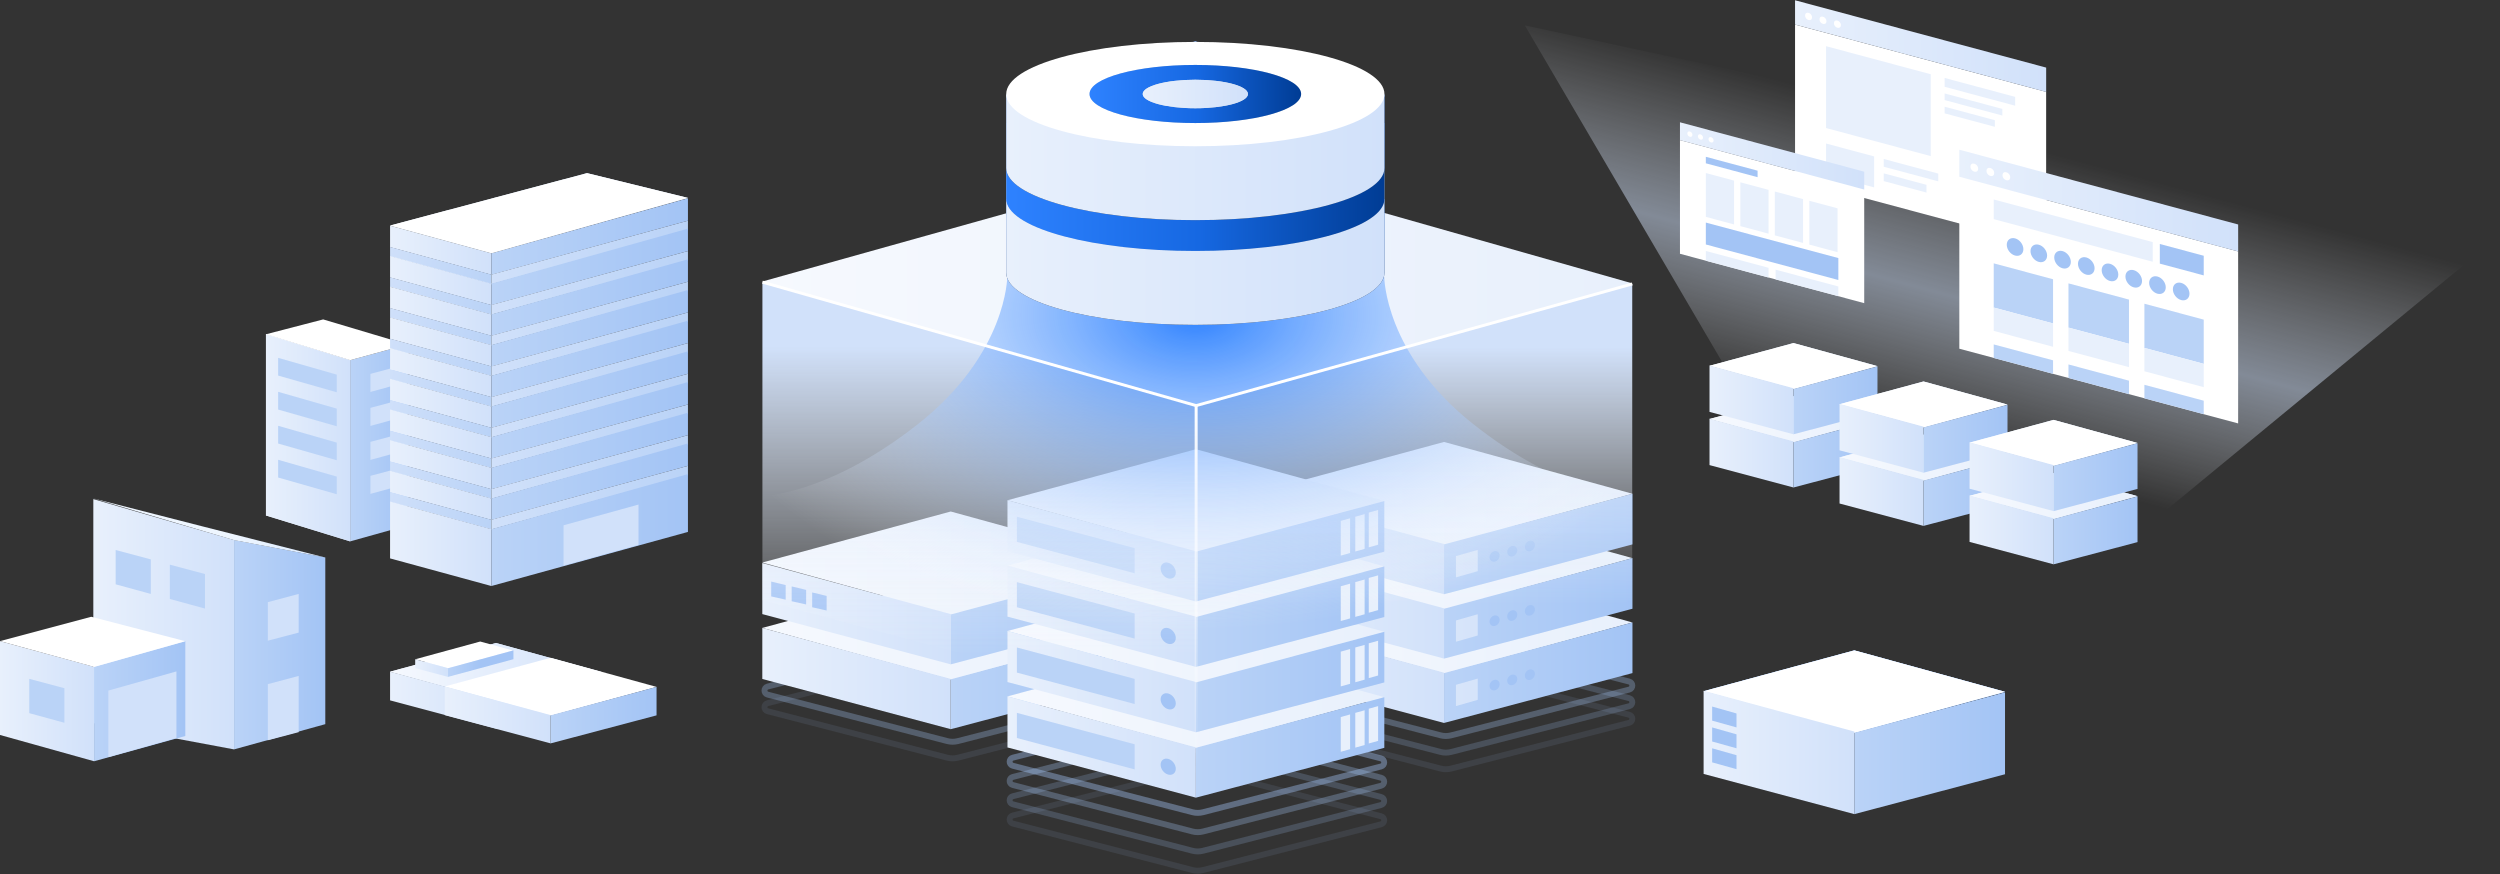 
<svg width="1290" height="451" viewBox="0 0 1290 451" fill="none" xmlns="http://www.w3.org/2000/svg">
    <rect x="0" y="0" width="1290" height="451" fill="#333333" stroke="none"/>
    <path opacity="0.5" d="M786.809 13.098L911.082 225.049L1095.59 281.467L1290 121.361L786.809 13.098Z" fill="url(#paint0_linear_106_191750)"/>
    <path opacity="0.3" d="M743.384 379.444L650.616 355.45C648.471 354.895 648.477 351.846 650.624 351.3L745.095 327.252C745.444 327.163 745.81 327.164 746.159 327.254L840.671 351.683C842.814 352.236 842.812 355.281 840.668 355.831L748.731 379.449C746.977 379.899 745.137 379.898 743.384 379.444Z" stroke="#A3C4F5" stroke-width="3.05"/>
    <path opacity="0.2" d="M743.384 388.013L650.616 364.019C648.471 363.464 648.477 360.415 650.624 359.869L745.095 335.821C745.444 335.732 745.81 335.733 746.159 335.823L840.671 360.251C842.814 360.805 842.812 363.849 840.668 364.4L748.731 388.018C746.977 388.468 745.137 388.467 743.384 388.013Z" stroke="#A3C4F5" stroke-width="3.05"/>
    <path opacity="0.1" d="M743.384 396.581L650.616 372.587C648.471 372.032 648.477 368.984 650.624 368.437L745.095 344.389C745.444 344.3 745.81 344.301 746.159 344.391L840.671 368.82C842.814 369.374 842.812 372.418 840.668 372.969L748.731 396.586C746.977 397.036 745.137 397.035 743.384 396.581Z" stroke="#A3C4F5" stroke-width="3.05"/>
    <path d="M745.523 347.649L647.89 320.781L745.118 294.448L842.347 321.186L745.523 347.649Z" fill="url(#paint1_linear_106_191750)"/>
    <path d="M745.118 347.113V373.041L647.89 347.113V320.781L745.118 347.113Z" fill="url(#paint2_linear_106_191750)"/>
    <path d="M745.118 347.314V373.041L842.347 347.314V321.186L745.118 347.314Z" fill="url(#paint3_linear_106_191750)"/>
    <path opacity="0.5" d="M762.497 350.145L751.25 353.358V364.337L762.497 361.123V350.145Z" fill="#F6F9FE"/>
    <circle cx="2.678" cy="2.678" r="2.678" transform="matrix(0.966 -0.259 0.087 0.996 768.388 351.531)" fill="#A3C4F5"/>
    <circle cx="2.678" cy="2.678" r="2.678" transform="matrix(0.966 -0.259 0.087 0.996 777.492 348.853)" fill="#A3C4F5"/>
    <circle cx="2.678" cy="2.678" r="2.678" transform="matrix(0.966 -0.259 0.087 0.996 786.596 346.176)" fill="#A3C4F5"/>
    <path d="M745.523 314.445L647.89 287.577L745.118 261.244L842.347 287.982L745.523 314.445Z" fill="url(#paint4_linear_106_191750)"/>
    <path d="M745.118 313.909V339.837L647.89 313.909V287.577L745.118 313.909Z" fill="url(#paint5_linear_106_191750)"/>
    <path d="M745.118 314.111V339.837L842.347 314.111V287.982L745.118 314.111Z" fill="url(#paint6_linear_106_191750)"/>
    <path opacity="0.5" d="M762.497 316.941L751.25 320.154V331.133L762.497 327.92V316.941Z" fill="#F6F9FE"/>
    <circle cx="2.678" cy="2.678" r="2.678" transform="matrix(0.966 -0.259 0.087 0.996 768.388 318.327)" fill="#A3C4F5"/>
    <circle cx="2.678" cy="2.678" r="2.678" transform="matrix(0.966 -0.259 0.087 0.996 777.492 315.65)" fill="#A3C4F5"/>
    <circle cx="2.678" cy="2.678" r="2.678" transform="matrix(0.966 -0.259 0.087 0.996 786.596 312.971)" fill="#A3C4F5"/>
    <path d="M745.523 281.241L647.89 254.373L745.118 228.04L842.347 254.778L745.523 281.241Z" fill="url(#paint7_linear_106_191750)"/>
    <path d="M745.118 280.706V306.633L647.89 280.706V254.373L745.118 280.706Z" fill="url(#paint8_linear_106_191750)"/>
    <path d="M745.118 280.906V306.633L842.347 280.906V254.778L745.118 280.906Z" fill="url(#paint9_linear_106_191750)"/>
    <path opacity="0.5" d="M762.497 283.737L751.25 286.951V297.929L762.497 294.716V283.737Z" fill="#F6F9FE"/>
    <circle cx="2.678" cy="2.678" r="2.678" transform="matrix(0.966 -0.259 0.087 0.996 768.388 285.123)" fill="#A3C4F5"/>
    <circle cx="2.678" cy="2.678" r="2.678" transform="matrix(0.966 -0.259 0.087 0.996 777.492 282.445)" fill="#A3C4F5"/>
    <circle cx="2.678" cy="2.678" r="2.678" transform="matrix(0.966 -0.259 0.087 0.996 786.596 279.768)" fill="#A3C4F5"/>
    <path opacity="0.3" d="M488.845 382.409L396.078 358.415C393.933 357.86 393.939 354.811 396.086 354.265L490.556 330.217C490.906 330.128 491.272 330.129 491.621 330.219L586.133 354.648C588.276 355.202 588.274 358.246 586.13 358.796L494.192 382.414C492.438 382.864 490.599 382.863 488.845 382.409Z" stroke="#A3C4F5" stroke-width="3.05"/>
    <path opacity="0.1" d="M488.845 390.978L396.078 366.984C393.933 366.429 393.939 363.38 396.086 362.834L490.556 338.786C490.906 338.697 491.272 338.698 491.621 338.788L586.133 363.216C588.276 363.77 588.274 366.815 586.13 367.365L494.192 390.983C492.438 391.433 490.599 391.432 488.845 390.978Z" stroke="#A3C4F5" stroke-width="3.05"/>
    <path d="M490.985 350.872L393.351 324.004L490.58 297.671L587.808 324.409L490.985 350.872Z" fill="url(#paint10_linear_106_191750)"/>
    <path d="M490.58 350.337V376.264L393.351 350.337V324.004L490.58 350.337Z" fill="url(#paint11_linear_106_191750)"/>
    <path d="M490.58 350.538V376.264L587.808 350.538V324.409L490.58 350.538Z" fill="url(#paint12_linear_106_191750)"/>
    <path d="M584.603 329.023L579.783 330.362V348.303L584.603 346.964V337.994V329.023Z" fill="#004FC5"/>
    <path d="M577.641 331.166L572.821 332.504V350.445L577.641 349.106V340.136V331.166Z" fill="#004FC5"/>
    <path d="M570.143 333.308L565.323 334.646V352.587L570.143 351.248V342.278V333.308Z" fill="#004FC5"/>
    <path d="M490.985 317.132L393.351 290.264L490.58 263.931L587.808 290.669L490.985 317.132Z" fill="url(#paint13_linear_106_191750)"/>
    <path d="M490.58 316.875V342.802L393.351 316.875V290.542L490.58 316.875Z" fill="url(#paint14_linear_106_191750)"/>
    <path d="M405.402 301.897V309.428L397.942 307.752V300.103L405.402 301.897Z" fill="#A3C4F5"/>
    <path d="M415.97 304.383V311.914L408.51 310.238V302.59L415.97 304.383Z" fill="#A3C4F5"/>
    <path d="M426.538 307.491V315.022L419.078 313.346V305.698L426.538 307.491Z" fill="#A3C4F5"/>
    <path d="M490.58 317.076V342.802L587.808 317.076V290.947L490.58 317.076Z" fill="url(#paint15_linear_106_191750)"/>
    <path d="M584.603 295.562L579.783 296.9V314.841L584.603 313.502V304.532V295.562Z" fill="#004FC5"/>
    <path d="M577.641 297.704L572.821 299.043V316.984L577.641 315.645V306.674V297.704Z" fill="#004FC5"/>
    <path d="M570.143 299.846L565.323 301.185V319.126L570.143 317.787V308.816V299.846Z" fill="#004FC5"/>
    <path opacity="0.4" d="M615.346 419.109L522.579 395.114C520.434 394.56 520.44 391.511 522.587 390.965L617.057 366.917C617.407 366.828 617.773 366.829 618.122 366.919L712.634 391.347C714.777 391.901 714.775 394.945 712.631 395.496L620.694 419.113C618.94 419.564 617.1 419.563 615.346 419.109Z" stroke="#A3C4F5" stroke-width="3.05"/>
    <path opacity="0.3" d="M615.346 429.055L522.579 405.061C520.434 404.506 520.44 401.457 522.587 400.911L617.057 376.863C617.407 376.774 617.773 376.775 618.122 376.865L712.634 401.294C714.777 401.848 714.775 404.892 712.631 405.442L620.694 429.06C618.94 429.51 617.1 429.509 615.346 429.055Z" stroke="#A3C4F5" stroke-width="3.05"/>
    <path opacity="0.2" d="M615.346 439.002L522.579 415.007C520.434 414.452 520.44 411.404 522.587 410.857L617.057 386.809C617.407 386.72 617.773 386.721 618.122 386.811L712.634 411.24C714.777 411.794 714.775 414.838 712.631 415.389L620.694 439.006C618.94 439.457 617.1 439.455 615.346 439.002Z" stroke="#A3C4F5" stroke-width="3.05"/>
    <path opacity="0.1" d="M615.346 448.948L522.579 424.954C520.434 424.399 520.44 421.35 522.587 420.804L617.057 396.756C617.407 396.667 617.773 396.668 618.122 396.758L712.634 421.186C714.777 421.74 714.775 424.785 712.631 425.335L620.694 448.953C618.94 449.403 617.1 449.402 615.346 448.948Z" stroke="#A3C4F5" stroke-width="3.05"/>
    <path d="M617.486 386.209L519.853 359.34L617.081 333.008L714.31 359.745L617.486 386.209Z" fill="url(#paint16_linear_106_191750)"/>
    <path d="M617.081 385.673V411.6L519.853 385.673V359.34L617.081 385.673Z" fill="url(#paint17_linear_106_191750)"/>
    <path d="M617.081 385.874V411.6L714.31 385.874V359.745L617.081 385.874Z" fill="url(#paint18_linear_106_191750)"/>
    <path d="M711.104 364.36L706.284 365.698V383.639L711.104 382.3V373.33V364.36Z" fill="#E8F0FC"/>
    <path d="M704.142 366.502L699.322 367.841V385.781L704.142 384.443V375.472V366.502Z" fill="#E8F0FC"/>
    <path d="M696.645 368.644L691.825 369.983V387.924L696.645 386.585V377.614V368.644Z" fill="#E8F0FC"/>
    <circle cx="4.051" cy="4.051" r="4.051" transform="matrix(0.966 0.259 0 1 598.878 390.534)" fill="#A3C4F5"/>
    <path d="M524.714 367.848L585.482 384.052V397.016L524.714 380.811V367.848Z" fill="#BAD3F7"/>
    <path d="M617.486 352.469L519.853 325.601L617.081 299.268L714.31 326.006L617.486 352.469Z" fill="url(#paint19_linear_106_191750)"/>
    <path d="M617.081 351.934V377.861L519.853 351.934V325.601L617.081 351.934Z" fill="url(#paint20_linear_106_191750)"/>
    <path d="M617.081 352.134V377.861L714.31 352.134V326.006L617.081 352.134Z" fill="url(#paint21_linear_106_191750)"/>
    <path d="M711.104 330.62L706.284 331.959V349.9L711.104 348.561V339.591V330.62Z" fill="#E8F0FC"/>
    <path d="M704.142 332.762L699.322 334.101V352.042L704.142 350.703V341.733V332.762Z" fill="#E8F0FC"/>
    <path d="M696.645 334.905L691.825 336.243V354.184L696.645 352.845V343.875V334.905Z" fill="#E8F0FC"/>
    <circle cx="4.051" cy="4.051" r="4.051" transform="matrix(0.966 0.259 0 1 598.878 356.794)" fill="#A3C4F5"/>
    <path d="M524.714 334.108L585.482 350.313V363.277L524.714 347.072V334.108Z" fill="#BAD3F7"/>
    <path d="M617.486 318.729L519.853 291.861L617.081 265.528L714.31 292.266L617.486 318.729Z" fill="url(#paint22_linear_106_191750)"/>
    <path d="M617.081 318.194V344.122L519.853 318.194V291.861L617.081 318.194Z" fill="url(#paint23_linear_106_191750)"/>
    <path d="M617.081 318.395V344.122L714.31 318.395V292.266L617.081 318.395Z" fill="url(#paint24_linear_106_191750)"/>
    <path d="M711.104 296.881L706.284 298.22V316.161L711.104 314.822V305.851V296.881Z" fill="#E8F0FC"/>
    <path d="M704.142 299.023L699.322 300.362V318.303L704.142 316.964V307.993V299.023Z" fill="#E8F0FC"/>
    <path d="M696.645 301.165L691.825 302.504V320.445L696.645 319.106V310.135V301.165Z" fill="#E8F0FC"/>
    <circle cx="4.051" cy="4.051" r="4.051" transform="matrix(0.966 0.259 0 1 598.878 323.055)" fill="#A3C4F5"/>
    <path d="M524.714 300.369L585.482 316.574V329.537L524.714 313.333V300.369Z" fill="#BAD3F7"/>
    <path d="M617.486 284.99L519.853 258.122L617.081 231.789L714.31 258.527L617.486 284.99Z" fill="url(#paint25_linear_106_191750)"/>
    <path d="M617.081 284.454V310.382L519.853 284.454V258.122L617.081 284.454Z" fill="url(#paint26_linear_106_191750)"/>
    <path d="M617.081 284.655V310.382L714.31 284.655V258.527L617.081 284.655Z" fill="url(#paint27_linear_106_191750)"/>
    <path d="M711.104 263.141L706.284 264.48V282.421L711.104 281.082V272.112V263.141Z" fill="#E8F0FC"/>
    <path d="M704.142 265.283L699.322 266.622V284.563L704.142 283.224V274.254V265.283Z" fill="#E8F0FC"/>
    <path d="M696.645 267.426L691.825 268.764V286.705L696.645 285.366V276.396V267.426Z" fill="#E8F0FC"/>
    <circle cx="4.051" cy="4.051" r="4.051" transform="matrix(0.966 0.259 0 1 598.878 289.315)" fill="#A3C4F5"/>
    <path d="M524.714 266.629L585.482 282.834V295.798L524.714 279.593V266.629Z" fill="#BAD3F7"/>
    <path d="M925.623 228.174L882.11 216.2L925.442 204.464L968.775 216.38L925.623 228.174Z" fill="url(#paint28_linear_106_191750)"/>
    <path d="M925.623 228.174L882.11 216.2L925.442 204.464L968.775 216.38L925.623 228.174Z" fill="url(#paint29_linear_106_191750)"/>
    <path d="M925.442 227.8V251.545L882.11 239.99V216.064L925.442 227.8Z" fill="url(#paint30_linear_106_191750)"/>
    <path d="M925.443 228.164V251.545L968.775 240.08V216.519L925.443 228.164Z" fill="url(#paint31_linear_106_191750)"/>
    <path d="M925.623 200.727L882.11 188.753L925.442 177.017L968.775 188.933L925.623 200.727Z" fill="url(#paint32_linear_106_191750)"/>
    <path d="M925.623 200.727L882.11 188.753L925.442 177.017L968.775 188.933L925.623 200.727Z" fill="white"/>
    <path d="M925.442 200.353V224.099L882.11 212.543V188.617L925.442 200.353Z" fill="url(#paint33_linear_106_191750)"/>
    <path d="M925.443 200.717V224.098L968.775 212.633V189.072L925.443 200.717Z" fill="url(#paint34_linear_106_191750)"/>
    <path d="M992.715 247.997L949.202 236.022L992.535 224.286L1035.87 236.203L992.715 247.997Z" fill="url(#paint35_linear_106_191750)"/>
    <path d="M992.715 247.997L949.202 236.022L992.535 224.286L1035.87 236.203L992.715 247.997Z" fill="url(#paint36_linear_106_191750)"/>
    <path d="M992.535 247.622V271.368L949.202 259.813V235.886L992.535 247.622Z" fill="url(#paint37_linear_106_191750)"/>
    <path d="M992.535 247.987V271.368L1035.87 259.902V236.342L992.535 247.987Z" fill="url(#paint38_linear_106_191750)"/>
    <path d="M992.715 220.55L949.202 208.575L992.535 196.839L1035.87 208.756L992.715 220.55Z" fill="url(#paint39_linear_106_191750)"/>
    <path d="M992.715 220.55L949.202 208.575L992.535 196.839L1035.87 208.756L992.715 220.55Z" fill="white"/>
    <path d="M992.535 220.176V243.921L949.202 232.366V208.44L992.535 220.176Z" fill="url(#paint40_linear_106_191750)"/>
    <path d="M992.535 220.54V243.921L1035.87 232.455V208.895L992.535 220.54Z" fill="url(#paint41_linear_106_191750)"/>
    <path d="M1059.81 267.819L1016.29 255.845L1059.63 244.109L1102.96 256.025L1059.81 267.819Z" fill="url(#paint42_linear_106_191750)"/>
    <path d="M1059.81 267.819L1016.29 255.845L1059.63 244.109L1102.96 256.025L1059.81 267.819Z" fill="url(#paint43_linear_106_191750)"/>
    <path d="M1059.63 267.445V291.191L1016.29 279.636V255.709L1059.63 267.445Z" fill="url(#paint44_linear_106_191750)"/>
    <path d="M1059.63 267.809V291.191L1102.96 279.725V256.165L1059.63 267.809Z" fill="url(#paint45_linear_106_191750)"/>
    <path d="M1059.81 240.373L1016.29 228.398L1059.63 216.662L1102.96 228.579L1059.81 240.373Z" fill="url(#paint46_linear_106_191750)"/>
    <path d="M1059.81 240.373L1016.29 228.398L1059.63 216.662L1102.96 228.579L1059.81 240.373Z" fill="white"/>
    <path d="M1059.63 239.998V263.744L1016.29 252.189V228.262L1059.63 239.998Z" fill="url(#paint47_linear_106_191750)"/>
    <path d="M1059.63 240.363V263.744L1102.96 252.278V228.718L1059.63 240.363Z" fill="url(#paint48_linear_106_191750)"/>
    <path d="M957.15 378.15L879.06 356.66L956.826 335.598L1034.59 356.984L957.15 378.15Z" fill="url(#paint49_linear_106_191750)"/>
    <path d="M957.15 378.15L879.06 356.66L956.826 335.598L1034.59 356.984L957.15 378.15Z" fill="url(#paint50_linear_106_191750)"/>
    <path d="M957.15 378.15L879.06 356.66L956.826 335.598L1034.59 356.984L957.15 378.15Z" fill="white"/>
    <path d="M956.826 377.478V420.093L879.06 399.355V356.417L956.826 377.478Z" fill="url(#paint51_linear_106_191750)"/>
    <path d="M896.033 368.144V375.351L883.468 371.844V364.581L896.033 368.144Z" fill="#A3C4F5"/>
    <path d="M896.033 378.914V386.121L883.468 382.614V375.351L896.033 378.914Z" fill="#A3C4F5"/>
    <path d="M896.033 389.683V396.891L883.468 393.384V386.121L896.033 389.683Z" fill="#A3C4F5"/>
    <path d="M956.826 378.132V420.093L1034.59 399.516V357.234L956.826 378.132Z" fill="url(#paint52_linear_106_191750)"/>
    <path d="M180.673 185.827V279.355L210.191 271.105V177.769L180.673 185.827Z" fill="url(#paint53_linear_106_191750)"/>
    <path d="M191.131 192.924V202.237L202.158 199.22V189.978L191.131 192.924Z" fill="#D1E1FA"/>
    <path d="M191.131 210.459V219.772L202.158 216.756V207.513L191.131 210.459Z" fill="#D1E1FA"/>
    <path d="M191.131 227.995V237.307L202.158 234.291V225.048L191.131 227.995Z" fill="#D1E1FA"/>
    <path d="M191.131 245.53V254.843L202.158 251.827V242.584L191.131 245.53Z" fill="#D1E1FA"/>
    <path d="M180.673 185.827V279.355L137.234 265.996V172.331L180.673 185.827Z" fill="url(#paint54_linear_106_191750)"/>
    <path d="M180.673 185.827V279.355L137.234 265.996V172.331L180.673 185.827Z" fill="url(#paint55_linear_106_191750)"/>
    <path d="M173.775 210.85V219.957L143.521 211.33V202.176L173.775 210.85Z" fill="#BAD3F7"/>
    <path d="M173.775 228.386V237.493L143.521 228.866V219.712L173.775 228.386Z" fill="#BAD3F7"/>
    <path d="M173.775 193.315V202.422L143.521 193.795V184.641L173.775 193.315Z" fill="#BAD3F7"/>
    <path d="M173.775 245.921V255.028L143.521 246.401V237.247L173.775 245.921Z" fill="#BAD3F7"/>
    <path d="M180.673 185.862L210.191 177.769L166.758 164.818L137.234 172.484L180.673 185.862Z" fill="white"/>
    <path d="M253.546 130.7V141.788L201.277 127.533V116.445L253.546 130.7Z" fill="url(#paint56_linear_106_191750)"/>
    <path d="M253.546 130.7V141.788L354.978 113.871V102.3L253.546 130.7Z" fill="url(#paint57_linear_106_191750)"/>
    <path d="M253.546 141.69V146.688L201.277 132.432V127.435L253.546 141.69Z" fill="url(#paint58_linear_106_191750)"/>
    <path d="M253.546 141.69V146.688L354.978 118.743V113.871L253.546 141.69Z" fill="url(#paint59_linear_106_191750)"/>
    <path d="M253.546 146.362V157.449L201.277 143.194V132.106L253.546 146.362Z" fill="url(#paint60_linear_106_191750)"/>
    <path d="M253.546 146.362V157.449L354.978 129.532V117.961L253.546 146.362Z" fill="url(#paint61_linear_106_191750)"/>
    <path d="M253.546 157.352V162.349L201.277 148.094V143.096L253.546 157.352Z" fill="url(#paint62_linear_106_191750)"/>
    <path d="M253.546 157.352V162.349L354.978 134.404V129.532L253.546 157.352Z" fill="url(#paint63_linear_106_191750)"/>
    <path d="M253.546 162.195V173.283L201.277 159.027V147.94L253.546 162.195Z" fill="url(#paint64_linear_106_191750)"/>
    <path d="M253.546 162.196V173.283L354.978 145.366V133.795L253.546 162.196Z" fill="url(#paint65_linear_106_191750)"/>
    <path d="M253.546 173.185V178.183L201.277 163.928V158.93L253.546 173.185Z" fill="url(#paint66_linear_106_191750)"/>
    <path d="M253.546 173.185V178.183L354.978 150.238V145.366L253.546 173.185Z" fill="url(#paint67_linear_106_191750)"/>
    <path d="M253.546 178.029V189.117L201.277 174.861V163.774L253.546 178.029Z" fill="url(#paint68_linear_106_191750)"/>
    <path d="M253.546 178.029V189.117L354.978 161.2V149.629L253.546 178.029Z" fill="url(#paint69_linear_106_191750)"/>
    <path d="M253.546 189.019V194.017L201.277 179.761V174.764L253.546 189.019Z" fill="url(#paint70_linear_106_191750)"/>
    <path d="M253.546 189.019V194.017L354.978 166.072V161.2L253.546 189.019Z" fill="url(#paint71_linear_106_191750)"/>
    <path d="M253.546 193.863V204.95L201.277 190.695V179.607L253.546 193.863Z" fill="url(#paint72_linear_106_191750)"/>
    <path d="M253.546 193.863V204.95L354.978 177.033V165.463L253.546 193.863Z" fill="url(#paint73_linear_106_191750)"/>
    <path d="M253.546 204.853V209.85L201.277 195.595V190.597L253.546 204.853Z" fill="url(#paint74_linear_106_191750)"/>
    <path d="M253.546 204.852V209.85L354.978 181.905V177.033L253.546 204.852Z" fill="url(#paint75_linear_106_191750)"/>
    <path d="M253.546 209.697V220.784L201.277 206.529V195.441L253.546 209.697Z" fill="url(#paint76_linear_106_191750)"/>
    <path d="M253.546 209.696V220.784L354.978 192.867V181.296L253.546 209.696Z" fill="url(#paint77_linear_106_191750)"/>
    <path d="M253.546 220.687V225.684L201.277 211.429V206.431L253.546 220.687Z" fill="url(#paint78_linear_106_191750)"/>
    <path d="M253.546 220.686V225.684L354.978 197.739V192.867L253.546 220.686Z" fill="url(#paint79_linear_106_191750)"/>
    <path d="M253.546 225.53V236.618L201.277 222.362V211.275L253.546 225.53Z" fill="url(#paint80_linear_106_191750)"/>
    <path d="M253.546 225.53V236.618L354.978 208.701V197.13L253.546 225.53Z" fill="url(#paint81_linear_106_191750)"/>
    <path d="M253.546 236.52V241.518L201.277 227.262V222.265L253.546 236.52Z" fill="url(#paint82_linear_106_191750)"/>
    <path d="M253.546 236.52V241.518L354.978 213.573V208.701L253.546 236.52Z" fill="url(#paint83_linear_106_191750)"/>
    <path d="M253.546 241.364V252.451L201.277 238.196V227.108L253.546 241.364Z" fill="url(#paint84_linear_106_191750)"/>
    <path d="M253.546 241.364V252.451L354.978 224.534V212.964L253.546 241.364Z" fill="url(#paint85_linear_106_191750)"/>
    <path d="M253.546 252.354V257.351L201.277 243.096V238.098L253.546 252.354Z" fill="url(#paint86_linear_106_191750)"/>
    <path d="M253.546 252.354V257.351L354.978 229.406V224.534L253.546 252.354Z" fill="url(#paint87_linear_106_191750)"/>
    <path d="M253.546 257.197V268.285L201.277 254.029V242.942L253.546 257.197Z" fill="url(#paint88_linear_106_191750)"/>
    <path d="M253.546 257.197V268.285L354.978 240.368V228.797L253.546 257.197Z" fill="url(#paint89_linear_106_191750)"/>
    <path d="M253.546 268.187V273.185L201.277 258.929V253.932L253.546 268.187Z" fill="url(#paint90_linear_106_191750)"/>
    <path d="M253.546 268.187V273.185L354.978 245.24V240.368L253.546 268.187Z" fill="url(#paint91_linear_106_191750)"/>
    <path d="M253.546 130.638L201.277 116.383L302.91 89.339L354.978 102.128L253.546 130.638Z" fill="url(#paint92_linear_106_191750)"/>
    <path d="M253.546 130.638L201.277 116.383L302.91 89.339L354.978 102.128L253.546 130.638Z" fill="white"/>
    <path d="M253.546 273.031V302.388L201.277 288.133V258.776L253.546 273.031Z" fill="url(#paint93_linear_106_191750)"/>
    <path d="M253.546 273.031V302.388L354.978 274.471V244.631L253.546 273.031Z" fill="url(#paint94_linear_106_191750)"/>
    <path d="M290.798 271.045V291.827L329.476 281.175V260.348L290.798 271.045Z" fill="#D1E1FA"/>
    <path d="M120.769 278.654V386.689L48.155 373.125V257.533L120.769 278.654Z" fill="url(#paint95_linear_106_191750)"/>
    <path d="M120.769 278.654V386.689L167.853 373.665V287.642L120.769 278.654Z" fill="url(#paint96_linear_106_191750)"/>
    <path d="M138.2 353V381.97L154.123 377.793V348.778L138.2 353Z" fill="#D1E1FA"/>
    <path d="M138.2 310.692V330.595L154.123 326.419V306.47L138.2 310.692Z" fill="#D1E1FA"/>
    <path d="M120.769 278.711L47.692 257.07L105.57 271.887L167.853 287.68L120.769 278.711Z" fill="url(#paint97_linear_106_191750)"/>
    <path d="M48.536 344.073V392.808L0 379.243V330.823L48.536 344.073Z" fill="url(#paint98_linear_106_191750)"/>
    <path d="M33.243 355.134V372.954L15.111 367.994V350.289L33.243 355.134Z" fill="#BAD3F7"/>
    <path d="M77.817 288.65V306.47L59.685 301.51V283.805L77.817 288.65Z" fill="#BAD3F7"/>
    <path d="M105.771 296.205V314.025L87.639 309.065V291.36L105.771 296.205Z" fill="#BAD3F7"/>
    <path d="M48.537 344.073V392.808L95.621 379.784V330.823L48.537 344.073Z" fill="url(#paint99_linear_106_191750)"/>
    <path d="M48.536 344.129L0 330.823L47.075 318.256L95.621 330.861L48.536 344.129Z" fill="white"/>
    <path d="M55.907 356.333V390.658L91.038 380.815V346.445L55.907 356.333Z" fill="#D1E1FA"/>
    <path d="M926.246 12.695L1055.81 47.412V127.324L926.246 92.606V12.695Z" fill="white"/>
    <rect width="134.137" height="12.557" transform="matrix(0.966 0.259 0 1 926.246 0.137)" fill="url(#paint100_linear_106_191750)"/>
    <circle cx="1.85" cy="1.85" r="1.85" transform="matrix(0.966 0.259 0 1 931.427 6.149)" fill="white"/>
    <circle cx="1.85" cy="1.85" r="1.85" transform="matrix(0.966 0.259 0 1 938.871 8.144)" fill="white"/>
    <circle cx="1.85" cy="1.85" r="1.85" transform="matrix(0.966 0.259 0 1 946.315 10.139)" fill="white"/>
    <rect width="37.672" height="4.566" transform="matrix(0.966 0.259 0 1 1003.43 40.227)" fill="#E8F0FC"/>
    <rect width="30.823" height="3.425" transform="matrix(0.966 0.259 0 1 1003.43 48.218)" fill="#E8F0FC"/>
    <rect width="26.827" height="3.425" transform="matrix(0.966 0.259 0 1 1003.43 55.068)" fill="#E8F0FC"/>
    <rect width="21.119" height="7.42" transform="matrix(0.966 0.259 0 1 1019.42 103.303)" fill="#A3C4F5"/>
    <rect width="55.938" height="42.239" transform="matrix(0.966 0.259 0 1 942.235 23.829)" fill="#E8F0FC"/>
    <rect width="25.686" height="15.982" transform="matrix(0.966 0.259 0 1 942.235 74.058)" fill="#E8F0FC"/>
    <rect width="29.111" height="3.996" transform="matrix(0.966 0.259 0 1 972.008 82.036)" fill="#E8F0FC"/>
    <rect width="22.832" height="3.996" transform="matrix(0.966 0.259 0 1 972.008 89.457)" fill="#E8F0FC"/>
    <path d="M866.862 72.313L961.934 97.788V156.424L866.862 130.95V72.313Z" fill="white"/>
    <rect width="98.425" height="9.214" transform="matrix(0.966 0.259 0 1 866.862 63.099)" fill="url(#paint101_linear_106_191750)"/>
    <circle cx="1.357" cy="1.357" r="1.357" transform="matrix(0.966 0.259 0 1 870.663 67.51)" fill="white"/>
    <circle cx="1.357" cy="1.357" r="1.357" transform="matrix(0.966 0.259 0 1 876.125 68.974)" fill="white"/>
    <circle cx="1.357" cy="1.357" r="1.357" transform="matrix(0.966 0.259 0 1 881.588 70.438)" fill="white"/>
    <rect width="27.643" height="3.351" transform="matrix(0.966 0.259 0 1 880.212 80.916)" fill="#A3C4F5"/>
    <rect width="15.078" height="22.617" transform="matrix(0.966 0.259 0 1 880.212 89.293)" fill="#E8F0FC"/>
    <rect width="70.783" height="11.309" transform="matrix(0.966 0.259 0 1 880.212 114.842)" fill="#A3C4F5"/>
    <rect width="33.507" height="5.026" transform="matrix(0.966 0.259 0 1 880.212 129.501)" fill="#E8F0FC"/>
    <rect width="33.507" height="5.026" transform="matrix(0.966 0.259 0 1 916.218 139.149)" fill="#E8F0FC"/>
    <rect width="15.078" height="22.617" transform="matrix(0.966 0.259 0 1 898.013 94.063)" fill="#E8F0FC"/>
    <rect width="15.078" height="22.617" transform="matrix(0.966 0.259 0 1 915.813 98.833)" fill="#E8F0FC"/>
    <rect width="15.078" height="22.617" transform="matrix(0.966 0.259 0 1 933.614 103.602)" fill="#E8F0FC"/>
    <path d="M1011.01 91.2L1154.88 129.75V218.484L1011.01 179.934V91.2Z" fill="white"/>
    <rect width="148.946" height="13.944" transform="matrix(0.966 0.259 0 1 1011.01 77.256)" fill="url(#paint102_linear_106_191750)"/>
    <circle cx="2.054" cy="2.054" r="2.054" transform="matrix(0.966 0.259 0 1 1016.76 83.932)" fill="white"/>
    <circle cx="2.054" cy="2.054" r="2.054" transform="matrix(0.966 0.259 0 1 1025.03 86.147)" fill="white"/>
    <circle cx="2.054" cy="2.054" r="2.054" transform="matrix(0.966 0.259 0 1 1033.29 88.362)" fill="white"/>
    <rect width="23.451" height="10.141" transform="matrix(0.966 0.259 0 1 1114.47 125.895)" fill="#A3C4F5"/>
    <rect width="84.931" height="10.141" transform="matrix(0.966 0.259 0 1 1028.76 102.929)" fill="#E8F0FC"/>
    <rect width="31.691" height="22.817" transform="matrix(0.966 0.259 0 1 1028.76 135.887)" fill="#BAD3F7"/>
    <rect width="32.324" height="22.817" transform="matrix(0.966 0.259 0 1 1067.33 146.222)" fill="#BAD3F7"/>
    <rect width="31.691" height="22.817" transform="matrix(0.966 0.259 0 1 1106.51 156.721)" fill="#BAD3F7"/>
    <rect width="31.691" height="6.972" transform="matrix(0.966 0.259 0 1 1028.76 177.719)" fill="#BAD3F7"/>
    <rect width="32.324" height="6.972" transform="matrix(0.966 0.259 0 1 1067.33 188.054)" fill="#BAD3F7"/>
    <rect width="31.691" height="6.972" transform="matrix(0.966 0.259 0 1 1106.51 198.553)" fill="#BAD3F7"/>
    <rect width="31.691" height="12.042" transform="matrix(0.966 0.259 0 1 1028.76 158.705)" fill="#E8F0FC"/>
    <rect width="32.324" height="12.042" transform="matrix(0.966 0.259 0 1 1067.33 169.04)" fill="#E8F0FC"/>
    <rect width="31.691" height="12.042" transform="matrix(0.966 0.259 0 1 1106.51 179.538)" fill="#E8F0FC"/>
    <circle cx="4.437" cy="4.437" r="4.437" transform="matrix(0.966 0.259 0 1 1035.49 121.847)" fill="#A3C4F5"/>
    <circle cx="4.437" cy="4.437" r="4.437" transform="matrix(0.966 0.259 0 1 1047.74 125.128)" fill="#A3C4F5"/>
    <circle cx="4.437" cy="4.437" r="4.437" transform="matrix(0.966 0.259 0 1 1059.98 128.408)" fill="#A3C4F5"/>
    <circle cx="4.437" cy="4.437" r="4.437" transform="matrix(0.966 0.259 0 1 1072.23 131.689)" fill="#A3C4F5"/>
    <circle cx="4.437" cy="4.437" r="4.437" transform="matrix(0.966 0.259 0 1 1084.47 134.97)" fill="#A3C4F5"/>
    <circle cx="4.437" cy="4.437" r="4.437" transform="matrix(0.966 0.259 0 1 1096.72 138.251)" fill="#A3C4F5"/>
    <circle cx="4.437" cy="4.437" r="4.437" transform="matrix(0.966 0.259 0 1 1121.2 144.813)" fill="#A3C4F5"/>
    <circle cx="4.437" cy="4.437" r="4.437" transform="matrix(0.966 0.259 0 1 1108.96 141.532)" fill="#A3C4F5"/>
    <path d="M256.152 361.688L201.277 346.586L255.924 331.786L310.571 346.814L256.152 361.688Z" fill="url(#paint103_linear_106_191750)"/>
    <path d="M256.152 361.688L201.277 346.586L255.924 331.786L310.571 346.814L256.152 361.688Z" fill="url(#paint104_linear_106_191750)"/>
    <path d="M255.924 361.387V375.96L201.277 361.387V346.587L255.924 361.387Z" fill="url(#paint105_linear_106_191750)"/>
    <path d="M255.924 361.5V375.959L310.571 361.5V346.814L255.924 361.5Z" fill="url(#paint106_linear_106_191750)"/>
    <path d="M255.924 361.5V375.959L310.571 361.5V346.814L255.924 361.5Z" fill="url(#paint107_linear_106_191750)"/>
    <path d="M231.228 344.856L214.238 340.181L247.784 331.024L264.703 335.677L231.228 344.856Z" fill="white"/>
    <path d="M231.157 344.763V349.275L214.238 344.763V340.18L231.157 344.763Z" fill="url(#paint108_linear_106_191750)"/>
    <path d="M231.157 344.798V349.275L264.938 340.145V335.598L231.157 344.798Z" fill="url(#paint109_linear_106_191750)"/>
    <path d="M284.361 369.312L229.486 354.211L284.133 339.41L338.78 354.438L284.361 369.312Z" fill="white"/>
    <path d="M284.133 369.011V383.583L229.486 369.011V354.21L284.133 369.011Z" fill="url(#paint110_linear_106_191750)"/>
    <path d="M284.133 369.124V383.583L338.78 369.124V354.438L284.133 369.124Z" fill="url(#paint111_linear_106_191750)"/>
    <path d="M618.13 209.605L393.404 145.886V309.659L618.13 369.99V209.605Z" fill="url(#paint112_linear_106_191750)"/>
    <path d="M617.819 209.294L842.234 146.507V309.827L617.819 369.99V209.294Z" fill="url(#paint113_linear_106_191750)"/>
    <path d="M617.819 209.294L393.404 145.248L617.819 82.478L842.234 146.213L617.819 209.294Z" fill="url(#paint114_linear_106_191750)"/>
    <path fill-rule="evenodd" clip-rule="evenodd" d="M617.171 411.839C395.688 411.839 393.404 255.91 393.404 255.91C393.404 255.91 426.893 255.52 473.321 219.1C519.749 182.681 519.749 142.708 519.749 142.708H617.171L714.262 142.708C714.262 142.708 714.262 182.681 760.532 219.1C806.802 255.52 840.177 255.91 840.177 255.91C840.177 255.91 837.902 411.839 617.171 411.839Z" fill="url(#paint115_radial_106_191750)"/>
    <path d="M617.198 209.294L617.198 395.788" stroke="url(#paint116_linear_106_191750)" stroke-width="1.525"/>
    <path d="M617.198 209.294L393.404 145.575" stroke="url(#paint117_linear_106_191750)" stroke-width="1.525"/>
    <path d="M617.197 209.294L842.234 146.508" stroke="url(#paint118_linear_106_191750)" stroke-width="1.525"/>
    <path fill-rule="evenodd" clip-rule="evenodd" d="M616.791 75.374L519.202 102.855V140.713H519.202C519.202 155.581 562.894 167.634 616.791 167.634C670.687 167.634 714.379 155.581 714.379 140.713C714.379 140.699 714.379 140.684 714.379 140.67V102.855L616.791 75.374Z" fill="url(#paint119_linear_106_191750)"/>
    <path fill-rule="evenodd" clip-rule="evenodd" d="M519.202 102.855L616.791 75.374L714.379 102.855V140.67L714.379 140.713C714.379 155.581 670.687 167.634 616.791 167.634C562.894 167.634 519.202 155.581 519.202 140.713H519.202V102.855ZM616.791 113.231C637.854 113.231 654.929 108.46 654.929 102.575C654.929 96.69 637.854 91.919 616.791 91.919C595.728 91.919 578.653 96.69 578.653 102.575C578.653 108.46 595.728 113.231 616.791 113.231Z" fill="url(#paint120_linear_106_191750)"/>
    <path fill-rule="evenodd" clip-rule="evenodd" d="M714.379 63.493H519.202V103.943H519.326C521.908 118.175 564.557 129.496 616.791 129.496C669.024 129.496 711.673 118.175 714.256 103.943H714.379V102.618C714.379 102.604 714.379 102.589 714.379 102.575C714.379 102.561 714.379 102.546 714.379 102.532V63.493Z" fill="#D9D9D9"/>
    <path fill-rule="evenodd" clip-rule="evenodd" d="M714.379 63.493H519.202V103.943H519.326C521.908 118.175 564.557 129.496 616.791 129.496C669.024 129.496 711.673 118.175 714.256 103.943H714.379V102.618C714.379 102.604 714.379 102.589 714.379 102.575C714.379 102.561 714.379 102.546 714.379 102.532V63.493Z" fill="url(#paint121_linear_106_191750)"/>
    <path fill-rule="evenodd" clip-rule="evenodd" d="M616.791 21.346L519.202 48.828V86.642C519.202 86.657 519.202 86.671 519.202 86.686C519.202 101.554 562.894 113.607 616.791 113.607C670.688 113.607 714.379 101.554 714.379 86.686C714.379 86.686 714.379 86.686 714.379 86.686H714.38V48.828L616.791 21.346Z" fill="url(#paint122_linear_106_191750)"/>
    <path fill-rule="evenodd" clip-rule="evenodd" d="M519.202 48.828L616.791 21.346L714.38 48.828V86.686H714.379V86.686C714.379 101.554 670.688 113.607 616.791 113.607C562.894 113.607 519.202 101.554 519.202 86.686L519.202 86.642V48.828ZM616.791 59.204C637.854 59.204 654.929 54.433 654.929 48.548C654.929 42.663 637.854 37.892 616.791 37.892C595.728 37.892 578.653 42.663 578.653 48.548C578.653 54.433 595.728 59.204 616.791 59.204Z" fill="url(#paint123_linear_106_191750)"/>
    <path fill-rule="evenodd" clip-rule="evenodd" d="M616.791 75.469C670.687 75.469 714.379 63.416 714.379 48.547C714.379 33.679 670.687 21.627 616.791 21.627C562.894 21.627 519.202 33.679 519.202 48.547C519.202 63.416 562.894 75.469 616.791 75.469ZM616.791 59.204C637.854 59.204 654.929 54.433 654.929 48.548C654.929 42.663 637.854 37.892 616.791 37.892C595.728 37.892 578.653 42.663 578.653 48.548C578.653 54.433 595.728 59.204 616.791 59.204Z" fill="white"/>
    <ellipse cx="616.791" cy="48.501" rx="54.593" ry="14.992" fill="#D9D9D9"/>
    <ellipse cx="616.791" cy="48.501" rx="54.593" ry="14.992" fill="url(#paint124_linear_106_191750)"/>
    <ellipse cx="616.791" cy="48.501" rx="27.155" ry="7.355" fill="#D9D9D9"/>
    <ellipse cx="616.791" cy="48.501" rx="27.155" ry="7.355" fill="url(#paint125_linear_106_191750)"/>
    <defs>
        <linearGradient id="paint0_linear_106_191750" x1="1073.48" y1="83.24" x2="1031.43" y2="239.477" gradientUnits="userSpaceOnUse">
            <stop stop-color="#F6F9FE" stop-opacity="0"/>
            <stop offset="0.522" stop-color="#D1E1FA"/>
            <stop offset="1" stop-color="#F6F9FE" stop-opacity="0"/>
        </linearGradient>
        <linearGradient id="paint1_linear_106_191750" x1="647.89" y1="321.063" x2="842.347" y2="321.063" gradientUnits="userSpaceOnUse">
            <stop stop-color="#F6F9FE"/>
            <stop offset="1" stop-color="#E8F0FC"/>
        </linearGradient>
        <linearGradient id="paint2_linear_106_191750" x1="647.889" y1="329.294" x2="745.137" y2="329.294" gradientUnits="userSpaceOnUse">
            <stop stop-color="#E8F0FC"/>
            <stop offset="1" stop-color="#D1E1FA"/>
            <stop offset="1" stop-color="#D1E1FA"/>
        </linearGradient>
        <linearGradient id="paint3_linear_106_191750" x1="745.137" y1="330.066" x2="842.385" y2="330.066" gradientUnits="userSpaceOnUse">
            <stop stop-color="#BAD3F7"/>
            <stop offset="1" stop-color="#A3C4F5"/>
        </linearGradient>
        <linearGradient id="paint4_linear_106_191750" x1="647.89" y1="287.859" x2="842.347" y2="287.859" gradientUnits="userSpaceOnUse">
            <stop stop-color="#F6F9FE"/>
            <stop offset="1" stop-color="#E8F0FC"/>
        </linearGradient>
        <linearGradient id="paint5_linear_106_191750" x1="647.889" y1="296.09" x2="745.137" y2="296.09" gradientUnits="userSpaceOnUse">
            <stop stop-color="#E8F0FC"/>
            <stop offset="1" stop-color="#D1E1FA"/>
            <stop offset="1" stop-color="#D1E1FA"/>
        </linearGradient>
        <linearGradient id="paint6_linear_106_191750" x1="745.137" y1="296.862" x2="842.385" y2="296.862" gradientUnits="userSpaceOnUse">
            <stop stop-color="#BAD3F7"/>
            <stop offset="1" stop-color="#A3C4F5"/>
        </linearGradient>
        <linearGradient id="paint7_linear_106_191750" x1="647.89" y1="254.655" x2="842.347" y2="254.655" gradientUnits="userSpaceOnUse">
            <stop stop-color="#F6F9FE"/>
            <stop offset="1" stop-color="#E8F0FC"/>
        </linearGradient>
        <linearGradient id="paint8_linear_106_191750" x1="647.889" y1="262.886" x2="745.137" y2="262.886" gradientUnits="userSpaceOnUse">
            <stop stop-color="#E8F0FC"/>
            <stop offset="1" stop-color="#D1E1FA"/>
            <stop offset="1" stop-color="#D1E1FA"/>
        </linearGradient>
        <linearGradient id="paint9_linear_106_191750" x1="745.137" y1="263.658" x2="842.385" y2="263.658" gradientUnits="userSpaceOnUse">
            <stop stop-color="#BAD3F7"/>
            <stop offset="1" stop-color="#A3C4F5"/>
        </linearGradient>
        <linearGradient id="paint10_linear_106_191750" x1="393.351" y1="324.286" x2="587.808" y2="324.286" gradientUnits="userSpaceOnUse">
            <stop stop-color="#F6F9FE"/>
            <stop offset="1" stop-color="#E8F0FC"/>
        </linearGradient>
        <linearGradient id="paint11_linear_106_191750" x1="393.351" y1="332.517" x2="490.599" y2="332.517" gradientUnits="userSpaceOnUse">
            <stop stop-color="#E8F0FC"/>
            <stop offset="1" stop-color="#D1E1FA"/>
            <stop offset="1" stop-color="#D1E1FA"/>
        </linearGradient>
        <linearGradient id="paint12_linear_106_191750" x1="490.599" y1="333.289" x2="587.847" y2="333.289" gradientUnits="userSpaceOnUse">
            <stop stop-color="#BAD3F7"/>
            <stop offset="1" stop-color="#A3C4F5"/>
        </linearGradient>
        <linearGradient id="paint13_linear_106_191750" x1="393.351" y1="290.547" x2="587.808" y2="290.547" gradientUnits="userSpaceOnUse">
            <stop stop-color="#F6F9FE"/>
            <stop offset="1" stop-color="#E8F0FC"/>
        </linearGradient>
        <linearGradient id="paint14_linear_106_191750" x1="393.351" y1="299.056" x2="490.599" y2="299.056" gradientUnits="userSpaceOnUse">
            <stop stop-color="#E8F0FC"/>
            <stop offset="1" stop-color="#D1E1FA"/>
            <stop offset="1" stop-color="#D1E1FA"/>
        </linearGradient>
        <linearGradient id="paint15_linear_106_191750" x1="490.599" y1="299.827" x2="587.847" y2="299.827" gradientUnits="userSpaceOnUse">
            <stop stop-color="#BAD3F7"/>
            <stop offset="1" stop-color="#A3C4F5"/>
        </linearGradient>
        <linearGradient id="paint16_linear_106_191750" x1="519.853" y1="359.623" x2="714.31" y2="359.623" gradientUnits="userSpaceOnUse">
            <stop stop-color="#F6F9FE"/>
            <stop offset="1" stop-color="#E8F0FC"/>
        </linearGradient>
        <linearGradient id="paint17_linear_106_191750" x1="519.852" y1="367.854" x2="617.1" y2="367.854" gradientUnits="userSpaceOnUse">
            <stop stop-color="#E8F0FC"/>
            <stop offset="1" stop-color="#D1E1FA"/>
            <stop offset="1" stop-color="#D1E1FA"/>
        </linearGradient>
        <linearGradient id="paint18_linear_106_191750" x1="617.1" y1="368.625" x2="714.348" y2="368.625" gradientUnits="userSpaceOnUse">
            <stop stop-color="#BAD3F7"/>
            <stop offset="1" stop-color="#A3C4F5"/>
        </linearGradient>
        <linearGradient id="paint19_linear_106_191750" x1="519.853" y1="325.883" x2="714.31" y2="325.883" gradientUnits="userSpaceOnUse">
            <stop stop-color="#F6F9FE"/>
            <stop offset="1" stop-color="#E8F0FC"/>
        </linearGradient>
        <linearGradient id="paint20_linear_106_191750" x1="519.852" y1="334.114" x2="617.1" y2="334.114" gradientUnits="userSpaceOnUse">
            <stop stop-color="#E8F0FC"/>
            <stop offset="1" stop-color="#D1E1FA"/>
            <stop offset="1" stop-color="#D1E1FA"/>
        </linearGradient>
        <linearGradient id="paint21_linear_106_191750" x1="617.1" y1="334.886" x2="714.348" y2="334.886" gradientUnits="userSpaceOnUse">
            <stop stop-color="#BAD3F7"/>
            <stop offset="1" stop-color="#A3C4F5"/>
        </linearGradient>
        <linearGradient id="paint22_linear_106_191750" x1="519.853" y1="292.144" x2="714.31" y2="292.143" gradientUnits="userSpaceOnUse">
            <stop stop-color="#F6F9FE"/>
            <stop offset="1" stop-color="#E8F0FC"/>
        </linearGradient>
        <linearGradient id="paint23_linear_106_191750" x1="519.852" y1="300.375" x2="617.1" y2="300.375" gradientUnits="userSpaceOnUse">
            <stop stop-color="#E8F0FC"/>
            <stop offset="1" stop-color="#D1E1FA"/>
            <stop offset="1" stop-color="#D1E1FA"/>
        </linearGradient>
        <linearGradient id="paint24_linear_106_191750" x1="617.1" y1="301.146" x2="714.348" y2="301.146" gradientUnits="userSpaceOnUse">
            <stop stop-color="#BAD3F7"/>
            <stop offset="1" stop-color="#A3C4F5"/>
        </linearGradient>
        <linearGradient id="paint25_linear_106_191750" x1="519.853" y1="258.404" x2="714.31" y2="258.404" gradientUnits="userSpaceOnUse">
            <stop stop-color="#F6F9FE"/>
            <stop offset="1" stop-color="#E8F0FC"/>
        </linearGradient>
        <linearGradient id="paint26_linear_106_191750" x1="519.852" y1="266.635" x2="617.1" y2="266.635" gradientUnits="userSpaceOnUse">
            <stop stop-color="#E8F0FC"/>
            <stop offset="1" stop-color="#D1E1FA"/>
            <stop offset="1" stop-color="#D1E1FA"/>
        </linearGradient>
        <linearGradient id="paint27_linear_106_191750" x1="617.1" y1="267.407" x2="714.348" y2="267.407" gradientUnits="userSpaceOnUse">
            <stop stop-color="#BAD3F7"/>
            <stop offset="1" stop-color="#A3C4F5"/>
        </linearGradient>
        <linearGradient id="paint28_linear_106_191750" x1="926.109" y1="204.403" x2="918.268" y2="225.221" gradientUnits="userSpaceOnUse">
            <stop stop-color="#DBEAFF"/>
            <stop offset="1" stop-color="#EEF6FF"/>
        </linearGradient>
        <linearGradient id="paint29_linear_106_191750" x1="882.11" y1="216.325" x2="968.775" y2="216.325" gradientUnits="userSpaceOnUse">
            <stop stop-color="#F6F9FE"/>
            <stop offset="1" stop-color="#E8F0FC"/>
        </linearGradient>
        <linearGradient id="paint30_linear_106_191750" x1="882.11" y1="221.844" x2="925.451" y2="221.844" gradientUnits="userSpaceOnUse">
            <stop stop-color="#E8F0FC"/>
            <stop offset="1" stop-color="#D1E1FA"/>
        </linearGradient>
        <linearGradient id="paint31_linear_106_191750" x1="925.451" y1="222.517" x2="968.793" y2="222.517" gradientUnits="userSpaceOnUse">
            <stop stop-color="#BAD3F7"/>
            <stop offset="1" stop-color="#A3C4F5"/>
        </linearGradient>
        <linearGradient id="paint32_linear_106_191750" x1="926.109" y1="176.956" x2="918.268" y2="197.774" gradientUnits="userSpaceOnUse">
            <stop stop-color="#DBEAFF"/>
            <stop offset="1" stop-color="#EEF6FF"/>
        </linearGradient>
        <linearGradient id="paint33_linear_106_191750" x1="882.11" y1="194.397" x2="925.451" y2="194.397" gradientUnits="userSpaceOnUse">
            <stop stop-color="#E8F0FC"/>
            <stop offset="1" stop-color="#D1E1FA"/>
        </linearGradient>
        <linearGradient id="paint34_linear_106_191750" x1="925.451" y1="195.07" x2="968.793" y2="195.07" gradientUnits="userSpaceOnUse">
            <stop stop-color="#BAD3F7"/>
            <stop offset="1" stop-color="#A3C4F5"/>
        </linearGradient>
        <linearGradient id="paint35_linear_106_191750" x1="993.201" y1="224.226" x2="985.361" y2="245.044" gradientUnits="userSpaceOnUse">
            <stop stop-color="#DBEAFF"/>
            <stop offset="1" stop-color="#EEF6FF"/>
        </linearGradient>
        <linearGradient id="paint36_linear_106_191750" x1="949.202" y1="236.148" x2="1035.87" y2="236.148" gradientUnits="userSpaceOnUse">
            <stop stop-color="#F6F9FE"/>
            <stop offset="1" stop-color="#E8F0FC"/>
        </linearGradient>
        <linearGradient id="paint37_linear_106_191750" x1="949.202" y1="241.667" x2="992.543" y2="241.667" gradientUnits="userSpaceOnUse">
            <stop stop-color="#E8F0FC"/>
            <stop offset="1" stop-color="#D1E1FA"/>
        </linearGradient>
        <linearGradient id="paint38_linear_106_191750" x1="992.543" y1="242.34" x2="1035.88" y2="242.34" gradientUnits="userSpaceOnUse">
            <stop stop-color="#BAD3F7"/>
            <stop offset="1" stop-color="#A3C4F5"/>
        </linearGradient>
        <linearGradient id="paint39_linear_106_191750" x1="993.201" y1="196.779" x2="985.361" y2="217.597" gradientUnits="userSpaceOnUse">
            <stop stop-color="#DBEAFF"/>
            <stop offset="1" stop-color="#EEF6FF"/>
        </linearGradient>
        <linearGradient id="paint40_linear_106_191750" x1="949.202" y1="214.22" x2="992.543" y2="214.22" gradientUnits="userSpaceOnUse">
            <stop stop-color="#E8F0FC"/>
            <stop offset="1" stop-color="#D1E1FA"/>
        </linearGradient>
        <linearGradient id="paint41_linear_106_191750" x1="992.543" y1="214.893" x2="1035.88" y2="214.893" gradientUnits="userSpaceOnUse">
            <stop stop-color="#BAD3F7"/>
            <stop offset="1" stop-color="#A3C4F5"/>
        </linearGradient>
        <linearGradient id="paint42_linear_106_191750" x1="1060.29" y1="244.048" x2="1052.45" y2="264.866" gradientUnits="userSpaceOnUse">
            <stop stop-color="#DBEAFF"/>
            <stop offset="1" stop-color="#EEF6FF"/>
        </linearGradient>
        <linearGradient id="paint43_linear_106_191750" x1="1016.29" y1="255.97" x2="1102.96" y2="255.97" gradientUnits="userSpaceOnUse">
            <stop stop-color="#F6F9FE"/>
            <stop offset="1" stop-color="#E8F0FC"/>
        </linearGradient>
        <linearGradient id="paint44_linear_106_191750" x1="1016.29" y1="261.489" x2="1059.64" y2="261.489" gradientUnits="userSpaceOnUse">
            <stop stop-color="#E8F0FC"/>
            <stop offset="1" stop-color="#D1E1FA"/>
        </linearGradient>
        <linearGradient id="paint45_linear_106_191750" x1="1059.64" y1="262.163" x2="1102.98" y2="262.163" gradientUnits="userSpaceOnUse">
            <stop stop-color="#BAD3F7"/>
            <stop offset="1" stop-color="#A3C4F5"/>
        </linearGradient>
        <linearGradient id="paint46_linear_106_191750" x1="1060.29" y1="216.601" x2="1052.45" y2="237.419" gradientUnits="userSpaceOnUse">
            <stop stop-color="#DBEAFF"/>
            <stop offset="1" stop-color="#EEF6FF"/>
        </linearGradient>
        <linearGradient id="paint47_linear_106_191750" x1="1016.29" y1="234.043" x2="1059.64" y2="234.043" gradientUnits="userSpaceOnUse">
            <stop stop-color="#E8F0FC"/>
            <stop offset="1" stop-color="#D1E1FA"/>
        </linearGradient>
        <linearGradient id="paint48_linear_106_191750" x1="1059.64" y1="234.716" x2="1102.98" y2="234.716" gradientUnits="userSpaceOnUse">
            <stop stop-color="#BAD3F7"/>
            <stop offset="1" stop-color="#A3C4F5"/>
        </linearGradient>
        <linearGradient id="paint49_linear_106_191750" x1="956.826" y1="335.598" x2="956.826" y2="377.721" gradientUnits="userSpaceOnUse">
            <stop stop-color="#5297FF"/>
            <stop offset="1" stop-color="#004FC5"/>
        </linearGradient>
        <linearGradient id="paint50_linear_106_191750" x1="956.64" y1="335.402" x2="942.638" y2="373.026" gradientUnits="userSpaceOnUse">
            <stop stop-color="#DBEAFF"/>
            <stop offset="1" stop-color="#EEF6FF"/>
        </linearGradient>
        <linearGradient id="paint51_linear_106_191750" x1="879.06" y1="366.79" x2="956.841" y2="366.79" gradientUnits="userSpaceOnUse">
            <stop stop-color="#E8F0FC"/>
            <stop offset="1" stop-color="#D1E1FA"/>
            <stop offset="1" stop-color="#D1E1FA"/>
        </linearGradient>
        <linearGradient id="paint52_linear_106_191750" x1="956.842" y1="367.998" x2="1034.62" y2="367.998" gradientUnits="userSpaceOnUse">
            <stop stop-color="#BAD3F7"/>
            <stop offset="1" stop-color="#A3C4F5"/>
        </linearGradient>
        <linearGradient id="paint53_linear_106_191750" x1="180.679" y1="195.165" x2="210.203" y2="195.165" gradientUnits="userSpaceOnUse">
            <stop stop-color="#BAD3F7"/>
            <stop offset="1" stop-color="#A3C4F5"/>
        </linearGradient>
        <linearGradient id="paint54_linear_106_191750" x1="137.234" y1="189.766" x2="180.682" y2="189.766" gradientUnits="userSpaceOnUse">
            <stop stop-color="#F6F9FE"/>
            <stop offset="1" stop-color="#E8F0FC"/>
        </linearGradient>
        <linearGradient id="paint55_linear_106_191750" x1="137.234" y1="189.766" x2="180.682" y2="189.766" gradientUnits="userSpaceOnUse">
            <stop stop-color="#E8F0FC"/>
            <stop offset="1" stop-color="#D1E1FA"/>
            <stop offset="1" stop-color="#D1E1FA"/>
        </linearGradient>
        <linearGradient id="paint56_linear_106_191750" x1="201.276" y1="120.574" x2="253.557" y2="120.574" gradientUnits="userSpaceOnUse">
            <stop stop-color="#E8F0FC"/>
            <stop offset="1" stop-color="#D1E1FA"/>
            <stop offset="1" stop-color="#D1E1FA"/>
        </linearGradient>
        <linearGradient id="paint57_linear_106_191750" x1="253.566" y1="109.062" x2="355.018" y2="109.062" gradientUnits="userSpaceOnUse">
            <stop stop-color="#BAD3F7"/>
            <stop offset="1" stop-color="#A3C4F5"/>
        </linearGradient>
        <linearGradient id="paint58_linear_106_191750" x1="196.702" y1="127.632" x2="253.883" y2="142.118" gradientUnits="userSpaceOnUse">
            <stop stop-color="#D1E1FA"/>
            <stop offset="1" stop-color="#BAD3F7"/>
        </linearGradient>
        <linearGradient id="paint59_linear_106_191750" x1="250.833" y1="144.405" x2="355.284" y2="113.909" gradientUnits="userSpaceOnUse">
            <stop stop-color="#D1E1FA"/>
            <stop offset="1" stop-color="#BAD3F7"/>
        </linearGradient>
        <linearGradient id="paint60_linear_106_191750" x1="201.276" y1="136.235" x2="253.557" y2="136.235" gradientUnits="userSpaceOnUse">
            <stop stop-color="#E8F0FC"/>
            <stop offset="1" stop-color="#D1E1FA"/>
            <stop offset="1" stop-color="#D1E1FA"/>
        </linearGradient>
        <linearGradient id="paint61_linear_106_191750" x1="253.566" y1="124.724" x2="355.018" y2="124.724" gradientUnits="userSpaceOnUse">
            <stop stop-color="#BAD3F7"/>
            <stop offset="1" stop-color="#A3C4F5"/>
        </linearGradient>
        <linearGradient id="paint62_linear_106_191750" x1="196.702" y1="143.293" x2="253.883" y2="157.779" gradientUnits="userSpaceOnUse">
            <stop stop-color="#D1E1FA"/>
            <stop offset="1" stop-color="#BAD3F7"/>
        </linearGradient>
        <linearGradient id="paint63_linear_106_191750" x1="250.833" y1="160.067" x2="355.284" y2="129.57" gradientUnits="userSpaceOnUse">
            <stop stop-color="#D1E1FA"/>
            <stop offset="1" stop-color="#BAD3F7"/>
        </linearGradient>
        <linearGradient id="paint64_linear_106_191750" x1="201.276" y1="152.068" x2="253.557" y2="152.068" gradientUnits="userSpaceOnUse">
            <stop stop-color="#E8F0FC"/>
            <stop offset="1" stop-color="#D1E1FA"/>
            <stop offset="1" stop-color="#D1E1FA"/>
        </linearGradient>
        <linearGradient id="paint65_linear_106_191750" x1="253.566" y1="140.557" x2="355.018" y2="140.557" gradientUnits="userSpaceOnUse">
            <stop stop-color="#BAD3F7"/>
            <stop offset="1" stop-color="#A3C4F5"/>
        </linearGradient>
        <linearGradient id="paint66_linear_106_191750" x1="196.702" y1="159.127" x2="253.883" y2="173.613" gradientUnits="userSpaceOnUse">
            <stop stop-color="#D1E1FA"/>
            <stop offset="1" stop-color="#BAD3F7"/>
        </linearGradient>
        <linearGradient id="paint67_linear_106_191750" x1="250.833" y1="175.9" x2="355.284" y2="145.404" gradientUnits="userSpaceOnUse">
            <stop stop-color="#D1E1FA"/>
            <stop offset="1" stop-color="#BAD3F7"/>
        </linearGradient>
        <linearGradient id="paint68_linear_106_191750" x1="201.276" y1="167.902" x2="253.557" y2="167.902" gradientUnits="userSpaceOnUse">
            <stop stop-color="#E8F0FC"/>
            <stop offset="1" stop-color="#D1E1FA"/>
            <stop offset="1" stop-color="#D1E1FA"/>
        </linearGradient>
        <linearGradient id="paint69_linear_106_191750" x1="253.566" y1="156.391" x2="355.018" y2="156.391" gradientUnits="userSpaceOnUse">
            <stop stop-color="#BAD3F7"/>
            <stop offset="1" stop-color="#A3C4F5"/>
        </linearGradient>
        <linearGradient id="paint70_linear_106_191750" x1="196.702" y1="174.961" x2="253.883" y2="189.447" gradientUnits="userSpaceOnUse">
            <stop stop-color="#D1E1FA"/>
            <stop offset="1" stop-color="#BAD3F7"/>
        </linearGradient>
        <linearGradient id="paint71_linear_106_191750" x1="250.833" y1="191.734" x2="355.284" y2="161.238" gradientUnits="userSpaceOnUse">
            <stop stop-color="#D1E1FA"/>
            <stop offset="1" stop-color="#BAD3F7"/>
        </linearGradient>
        <linearGradient id="paint72_linear_106_191750" x1="201.276" y1="183.736" x2="253.557" y2="183.736" gradientUnits="userSpaceOnUse">
            <stop stop-color="#E8F0FC"/>
            <stop offset="1" stop-color="#D1E1FA"/>
            <stop offset="1" stop-color="#D1E1FA"/>
        </linearGradient>
        <linearGradient id="paint73_linear_106_191750" x1="253.566" y1="172.225" x2="355.018" y2="172.225" gradientUnits="userSpaceOnUse">
            <stop stop-color="#BAD3F7"/>
            <stop offset="1" stop-color="#A3C4F5"/>
        </linearGradient>
        <linearGradient id="paint74_linear_106_191750" x1="196.702" y1="190.794" x2="253.883" y2="205.28" gradientUnits="userSpaceOnUse">
            <stop stop-color="#D1E1FA"/>
            <stop offset="1" stop-color="#BAD3F7"/>
        </linearGradient>
        <linearGradient id="paint75_linear_106_191750" x1="250.833" y1="207.567" x2="355.284" y2="177.071" gradientUnits="userSpaceOnUse">
            <stop stop-color="#D1E1FA"/>
            <stop offset="1" stop-color="#BAD3F7"/>
        </linearGradient>
        <linearGradient id="paint76_linear_106_191750" x1="201.276" y1="199.57" x2="253.557" y2="199.57" gradientUnits="userSpaceOnUse">
            <stop stop-color="#E8F0FC"/>
            <stop offset="1" stop-color="#D1E1FA"/>
            <stop offset="1" stop-color="#D1E1FA"/>
        </linearGradient>
        <linearGradient id="paint77_linear_106_191750" x1="253.566" y1="188.058" x2="355.018" y2="188.058" gradientUnits="userSpaceOnUse">
            <stop stop-color="#BAD3F7"/>
            <stop offset="1" stop-color="#A3C4F5"/>
        </linearGradient>
        <linearGradient id="paint78_linear_106_191750" x1="196.702" y1="206.628" x2="253.883" y2="221.114" gradientUnits="userSpaceOnUse">
            <stop stop-color="#D1E1FA"/>
            <stop offset="1" stop-color="#BAD3F7"/>
        </linearGradient>
        <linearGradient id="paint79_linear_106_191750" x1="250.833" y1="223.401" x2="355.284" y2="192.905" gradientUnits="userSpaceOnUse">
            <stop stop-color="#D1E1FA"/>
            <stop offset="1" stop-color="#BAD3F7"/>
        </linearGradient>
        <linearGradient id="paint80_linear_106_191750" x1="201.276" y1="215.403" x2="253.557" y2="215.403" gradientUnits="userSpaceOnUse">
            <stop stop-color="#E8F0FC"/>
            <stop offset="1" stop-color="#D1E1FA"/>
            <stop offset="1" stop-color="#D1E1FA"/>
        </linearGradient>
        <linearGradient id="paint81_linear_106_191750" x1="253.566" y1="203.892" x2="355.018" y2="203.892" gradientUnits="userSpaceOnUse">
            <stop stop-color="#BAD3F7"/>
            <stop offset="1" stop-color="#A3C4F5"/>
        </linearGradient>
        <linearGradient id="paint82_linear_106_191750" x1="196.702" y1="222.462" x2="253.883" y2="236.948" gradientUnits="userSpaceOnUse">
            <stop stop-color="#D1E1FA"/>
            <stop offset="1" stop-color="#BAD3F7"/>
        </linearGradient>
        <linearGradient id="paint83_linear_106_191750" x1="250.833" y1="239.235" x2="355.284" y2="208.738" gradientUnits="userSpaceOnUse">
            <stop stop-color="#D1E1FA"/>
            <stop offset="1" stop-color="#BAD3F7"/>
        </linearGradient>
        <linearGradient id="paint84_linear_106_191750" x1="201.276" y1="231.237" x2="253.557" y2="231.237" gradientUnits="userSpaceOnUse">
            <stop stop-color="#E8F0FC"/>
            <stop offset="1" stop-color="#D1E1FA"/>
            <stop offset="1" stop-color="#D1E1FA"/>
        </linearGradient>
        <linearGradient id="paint85_linear_106_191750" x1="253.566" y1="219.726" x2="355.018" y2="219.726" gradientUnits="userSpaceOnUse">
            <stop stop-color="#BAD3F7"/>
            <stop offset="1" stop-color="#A3C4F5"/>
        </linearGradient>
        <linearGradient id="paint86_linear_106_191750" x1="196.702" y1="238.295" x2="253.883" y2="252.781" gradientUnits="userSpaceOnUse">
            <stop stop-color="#D1E1FA"/>
            <stop offset="1" stop-color="#BAD3F7"/>
        </linearGradient>
        <linearGradient id="paint87_linear_106_191750" x1="250.833" y1="255.069" x2="355.284" y2="224.572" gradientUnits="userSpaceOnUse">
            <stop stop-color="#D1E1FA"/>
            <stop offset="1" stop-color="#BAD3F7"/>
        </linearGradient>
        <linearGradient id="paint88_linear_106_191750" x1="201.276" y1="247.07" x2="253.557" y2="247.07" gradientUnits="userSpaceOnUse">
            <stop stop-color="#E8F0FC"/>
            <stop offset="1" stop-color="#D1E1FA"/>
            <stop offset="1" stop-color="#D1E1FA"/>
        </linearGradient>
        <linearGradient id="paint89_linear_106_191750" x1="253.566" y1="235.559" x2="355.018" y2="235.559" gradientUnits="userSpaceOnUse">
            <stop stop-color="#BAD3F7"/>
            <stop offset="1" stop-color="#A3C4F5"/>
        </linearGradient>
        <linearGradient id="paint90_linear_106_191750" x1="196.702" y1="254.129" x2="253.883" y2="268.615" gradientUnits="userSpaceOnUse">
            <stop stop-color="#D1E1FA"/>
            <stop offset="1" stop-color="#BAD3F7"/>
        </linearGradient>
        <linearGradient id="paint91_linear_106_191750" x1="250.833" y1="270.902" x2="355.284" y2="240.406" gradientUnits="userSpaceOnUse">
            <stop stop-color="#D1E1FA"/>
            <stop offset="1" stop-color="#BAD3F7"/>
        </linearGradient>
        <linearGradient id="paint92_linear_106_191750" x1="253.121" y1="89.339" x2="239.807" y2="125.809" gradientUnits="userSpaceOnUse">
            <stop stop-color="#DBEAFF"/>
            <stop offset="1" stop-color="#EEF6FF"/>
        </linearGradient>
        <linearGradient id="paint93_linear_106_191750" x1="201.276" y1="265.88" x2="253.557" y2="265.88" gradientUnits="userSpaceOnUse">
            <stop stop-color="#E8F0FC"/>
            <stop offset="1" stop-color="#D1E1FA"/>
            <stop offset="1" stop-color="#D1E1FA"/>
        </linearGradient>
        <linearGradient id="paint94_linear_106_191750" x1="253.566" y1="254.522" x2="355.018" y2="254.522" gradientUnits="userSpaceOnUse">
            <stop stop-color="#BAD3F7"/>
            <stop offset="1" stop-color="#A3C4F5"/>
        </linearGradient>
        <linearGradient id="paint95_linear_106_191750" x1="48.155" y1="278.573" x2="120.783" y2="278.573" gradientUnits="userSpaceOnUse">
            <stop stop-color="#E8F0FC"/>
            <stop offset="1" stop-color="#D1E1FA"/>
            <stop offset="1" stop-color="#D1E1FA"/>
        </linearGradient>
        <linearGradient id="paint96_linear_106_191750" x1="120.778" y1="297.154" x2="167.872" y2="297.154" gradientUnits="userSpaceOnUse">
            <stop stop-color="#BAD3F7"/>
            <stop offset="1" stop-color="#A3C4F5"/>
        </linearGradient>
        <linearGradient id="paint97_linear_106_191750" x1="167.853" y1="264.296" x2="121.799" y2="261.555" gradientUnits="userSpaceOnUse">
            <stop stop-color="#DBEAFF"/>
            <stop offset="1" stop-color="#EEF6FF"/>
        </linearGradient>
        <linearGradient id="paint98_linear_106_191750" x1="-0" y1="340.921" x2="48.546" y2="340.921" gradientUnits="userSpaceOnUse">
            <stop stop-color="#E8F0FC"/>
            <stop offset="1" stop-color="#D1E1FA"/>
            <stop offset="1" stop-color="#D1E1FA"/>
        </linearGradient>
        <linearGradient id="paint99_linear_106_191750" x1="48.546" y1="341.438" x2="95.64" y2="341.438" gradientUnits="userSpaceOnUse">
            <stop stop-color="#BAD3F7"/>
            <stop offset="1" stop-color="#A3C4F5"/>
        </linearGradient>
        <linearGradient id="paint100_linear_106_191750" x1="-0" y1="2.046" x2="134.163" y2="2.046" gradientUnits="userSpaceOnUse">
            <stop stop-color="#E8F0FC"/>
            <stop offset="1" stop-color="#D1E1FA"/>
        </linearGradient>
        <linearGradient id="paint101_linear_106_191750" x1="-0" y1="1.501" x2="98.445" y2="1.501" gradientUnits="userSpaceOnUse">
            <stop stop-color="#E8F0FC"/>
            <stop offset="1" stop-color="#D1E1FA"/>
        </linearGradient>
        <linearGradient id="paint102_linear_106_191750" x1="-0.001" y1="2.272" x2="148.975" y2="2.271" gradientUnits="userSpaceOnUse">
            <stop stop-color="#E8F0FC"/>
            <stop offset="1" stop-color="#D1E1FA"/>
        </linearGradient>
        <linearGradient id="paint103_linear_106_191750" x1="201.276" y1="336.657" x2="310.592" y2="336.657" gradientUnits="userSpaceOnUse">
            <stop stop-color="#E8F0FC"/>
            <stop offset="1" stop-color="#D1E1FA"/>
            <stop offset="1" stop-color="#D1E1FA"/>
        </linearGradient>
        <linearGradient id="paint104_linear_106_191750" x1="201.277" y1="346.745" x2="310.571" y2="346.745" gradientUnits="userSpaceOnUse">
            <stop stop-color="#F6F9FE"/>
            <stop offset="1" stop-color="#D1E1FA"/>
        </linearGradient>
        <linearGradient id="paint105_linear_106_191750" x1="201.276" y1="351.372" x2="255.935" y2="351.372" gradientUnits="userSpaceOnUse">
            <stop stop-color="#E8F0FC"/>
            <stop offset="1" stop-color="#D1E1FA"/>
            <stop offset="1" stop-color="#D1E1FA"/>
        </linearGradient>
        <linearGradient id="paint106_linear_106_191750" x1="255.924" y1="370.039" x2="310.571" y2="354.556" gradientUnits="userSpaceOnUse">
            <stop stop-color="#DAE4F0"/>
            <stop offset="1" stop-color="#BECADD"/>
        </linearGradient>
        <linearGradient id="paint107_linear_106_191750" x1="284.084" y1="357.025" x2="256.696" y2="365.94" gradientUnits="userSpaceOnUse">
            <stop stop-color="#E7F1FF"/>
            <stop offset="1" stop-color="#E0EFFF"/>
        </linearGradient>
        <linearGradient id="paint108_linear_106_191750" x1="214.237" y1="341.662" x2="231.161" y2="341.662" gradientUnits="userSpaceOnUse">
            <stop stop-color="#E8F0FC"/>
            <stop offset="1" stop-color="#D1E1FA"/>
            <stop offset="1" stop-color="#D1E1FA"/>
        </linearGradient>
        <linearGradient id="paint109_linear_106_191750" x1="231.161" y1="341.796" x2="248.084" y2="341.796" gradientUnits="userSpaceOnUse">
            <stop stop-color="#BAD3F7"/>
            <stop offset="1" stop-color="#A3C4F5"/>
        </linearGradient>
        <linearGradient id="paint110_linear_106_191750" x1="229.485" y1="358.995" x2="284.144" y2="358.995" gradientUnits="userSpaceOnUse">
            <stop stop-color="#E8F0FC"/>
            <stop offset="1" stop-color="#D1E1FA"/>
            <stop offset="1" stop-color="#D1E1FA"/>
        </linearGradient>
        <linearGradient id="paint111_linear_106_191750" x1="284.144" y1="359.429" x2="338.802" y2="359.429" gradientUnits="userSpaceOnUse">
            <stop stop-color="#BAD3F7"/>
            <stop offset="1" stop-color="#A3C4F5"/>
        </linearGradient>
        <linearGradient id="paint112_linear_106_191750" x1="505.927" y1="337.796" x2="505.927" y2="178.774" gradientUnits="userSpaceOnUse">
            <stop stop-color="#F6F9FE" stop-opacity="0"/>
            <stop offset="1" stop-color="#D1E1FA"/>
        </linearGradient>
        <linearGradient id="paint113_linear_106_191750" x1="729.867" y1="311.963" x2="729.867" y2="179.304" gradientUnits="userSpaceOnUse">
            <stop stop-color="#F6F9FE" stop-opacity="0"/>
            <stop offset="1" stop-color="#D1E1FA"/>
        </linearGradient>
        <linearGradient id="paint114_linear_106_191750" x1="393.404" y1="145.921" x2="842.234" y2="145.921" gradientUnits="userSpaceOnUse">
            <stop stop-color="#F6F9FE"/>
            <stop offset="1" stop-color="#E8F0FC"/>
        </linearGradient>
        <radialGradient id="paint115_radial_106_191750" cx="0" cy="0" r="1" gradientUnits="userSpaceOnUse" gradientTransform="translate(616.791 162.531) rotate(90) scale(219.574 364.506)">
            <stop stop-color="#2E82FF"/>
            <stop offset="0.74" stop-color="white" stop-opacity="0"/>
        </radialGradient>
        <linearGradient id="paint116_linear_106_191750" x1="617.698" y1="209.294" x2="617.698" y2="395.788" gradientUnits="userSpaceOnUse">
            <stop stop-color="white"/>
            <stop offset="1" stop-color="white" stop-opacity="0"/>
        </linearGradient>
        <linearGradient id="paint117_linear_106_191750" x1="617.508" y1="209.294" x2="617.508" y2="395.789" gradientUnits="userSpaceOnUse">
            <stop stop-color="white"/>
            <stop offset="1" stop-color="white" stop-opacity="0"/>
        </linearGradient>
        <linearGradient id="paint118_linear_106_191750" x1="616.885" y1="209.294" x2="616.885" y2="393.059" gradientUnits="userSpaceOnUse">
            <stop stop-color="white"/>
            <stop offset="1" stop-color="white" stop-opacity="0"/>
        </linearGradient>
        <linearGradient id="paint119_linear_106_191750" x1="616.791" y1="91.861" x2="616.791" y2="167.904" gradientUnits="userSpaceOnUse">
            <stop stop-color="#004FC5"/>
            <stop offset="1" stop-color="#182C49"/>
        </linearGradient>
        <linearGradient id="paint120_linear_106_191750" x1="519.201" y1="90.403" x2="714.417" y2="90.403" gradientUnits="userSpaceOnUse">
            <stop stop-color="#E8F0FC"/>
            <stop offset="1" stop-color="#D1E1FA"/>
            <stop offset="1" stop-color="#D1E1FA"/>
        </linearGradient>
        <linearGradient id="paint121_linear_106_191750" x1="519.202" y1="96.553" x2="714.379" y2="96.553" gradientUnits="userSpaceOnUse">
            <stop stop-color="#2E82FF"/>
            <stop offset="0.51" stop-color="#1668E2"/>
            <stop offset="1" stop-color="#003C94"/>
        </linearGradient>
        <linearGradient id="paint122_linear_106_191750" x1="616.791" y1="37.834" x2="616.791" y2="113.877" gradientUnits="userSpaceOnUse">
            <stop stop-color="#004FC5"/>
            <stop offset="1" stop-color="#182C49"/>
        </linearGradient>
        <linearGradient id="paint123_linear_106_191750" x1="519.201" y1="36.376" x2="714.418" y2="36.376" gradientUnits="userSpaceOnUse">
            <stop stop-color="#E8F0FC"/>
            <stop offset="1" stop-color="#D1E1FA"/>
            <stop offset="1" stop-color="#D1E1FA"/>
        </linearGradient>
        <linearGradient id="paint124_linear_106_191750" x1="562.198" y1="48.528" x2="671.384" y2="48.528" gradientUnits="userSpaceOnUse">
            <stop stop-color="#2E82FF"/>
            <stop offset="0.51" stop-color="#1668E2"/>
            <stop offset="1" stop-color="#003C94"/>
        </linearGradient>
        <linearGradient id="paint125_linear_106_191750" x1="589.636" y1="43.543" x2="643.957" y2="43.543" gradientUnits="userSpaceOnUse">
            <stop stop-color="#E8F0FC"/>
            <stop offset="1" stop-color="#D1E1FA"/>
            <stop offset="1" stop-color="#D1E1FA"/>
        </linearGradient>
    </defs>
</svg>
